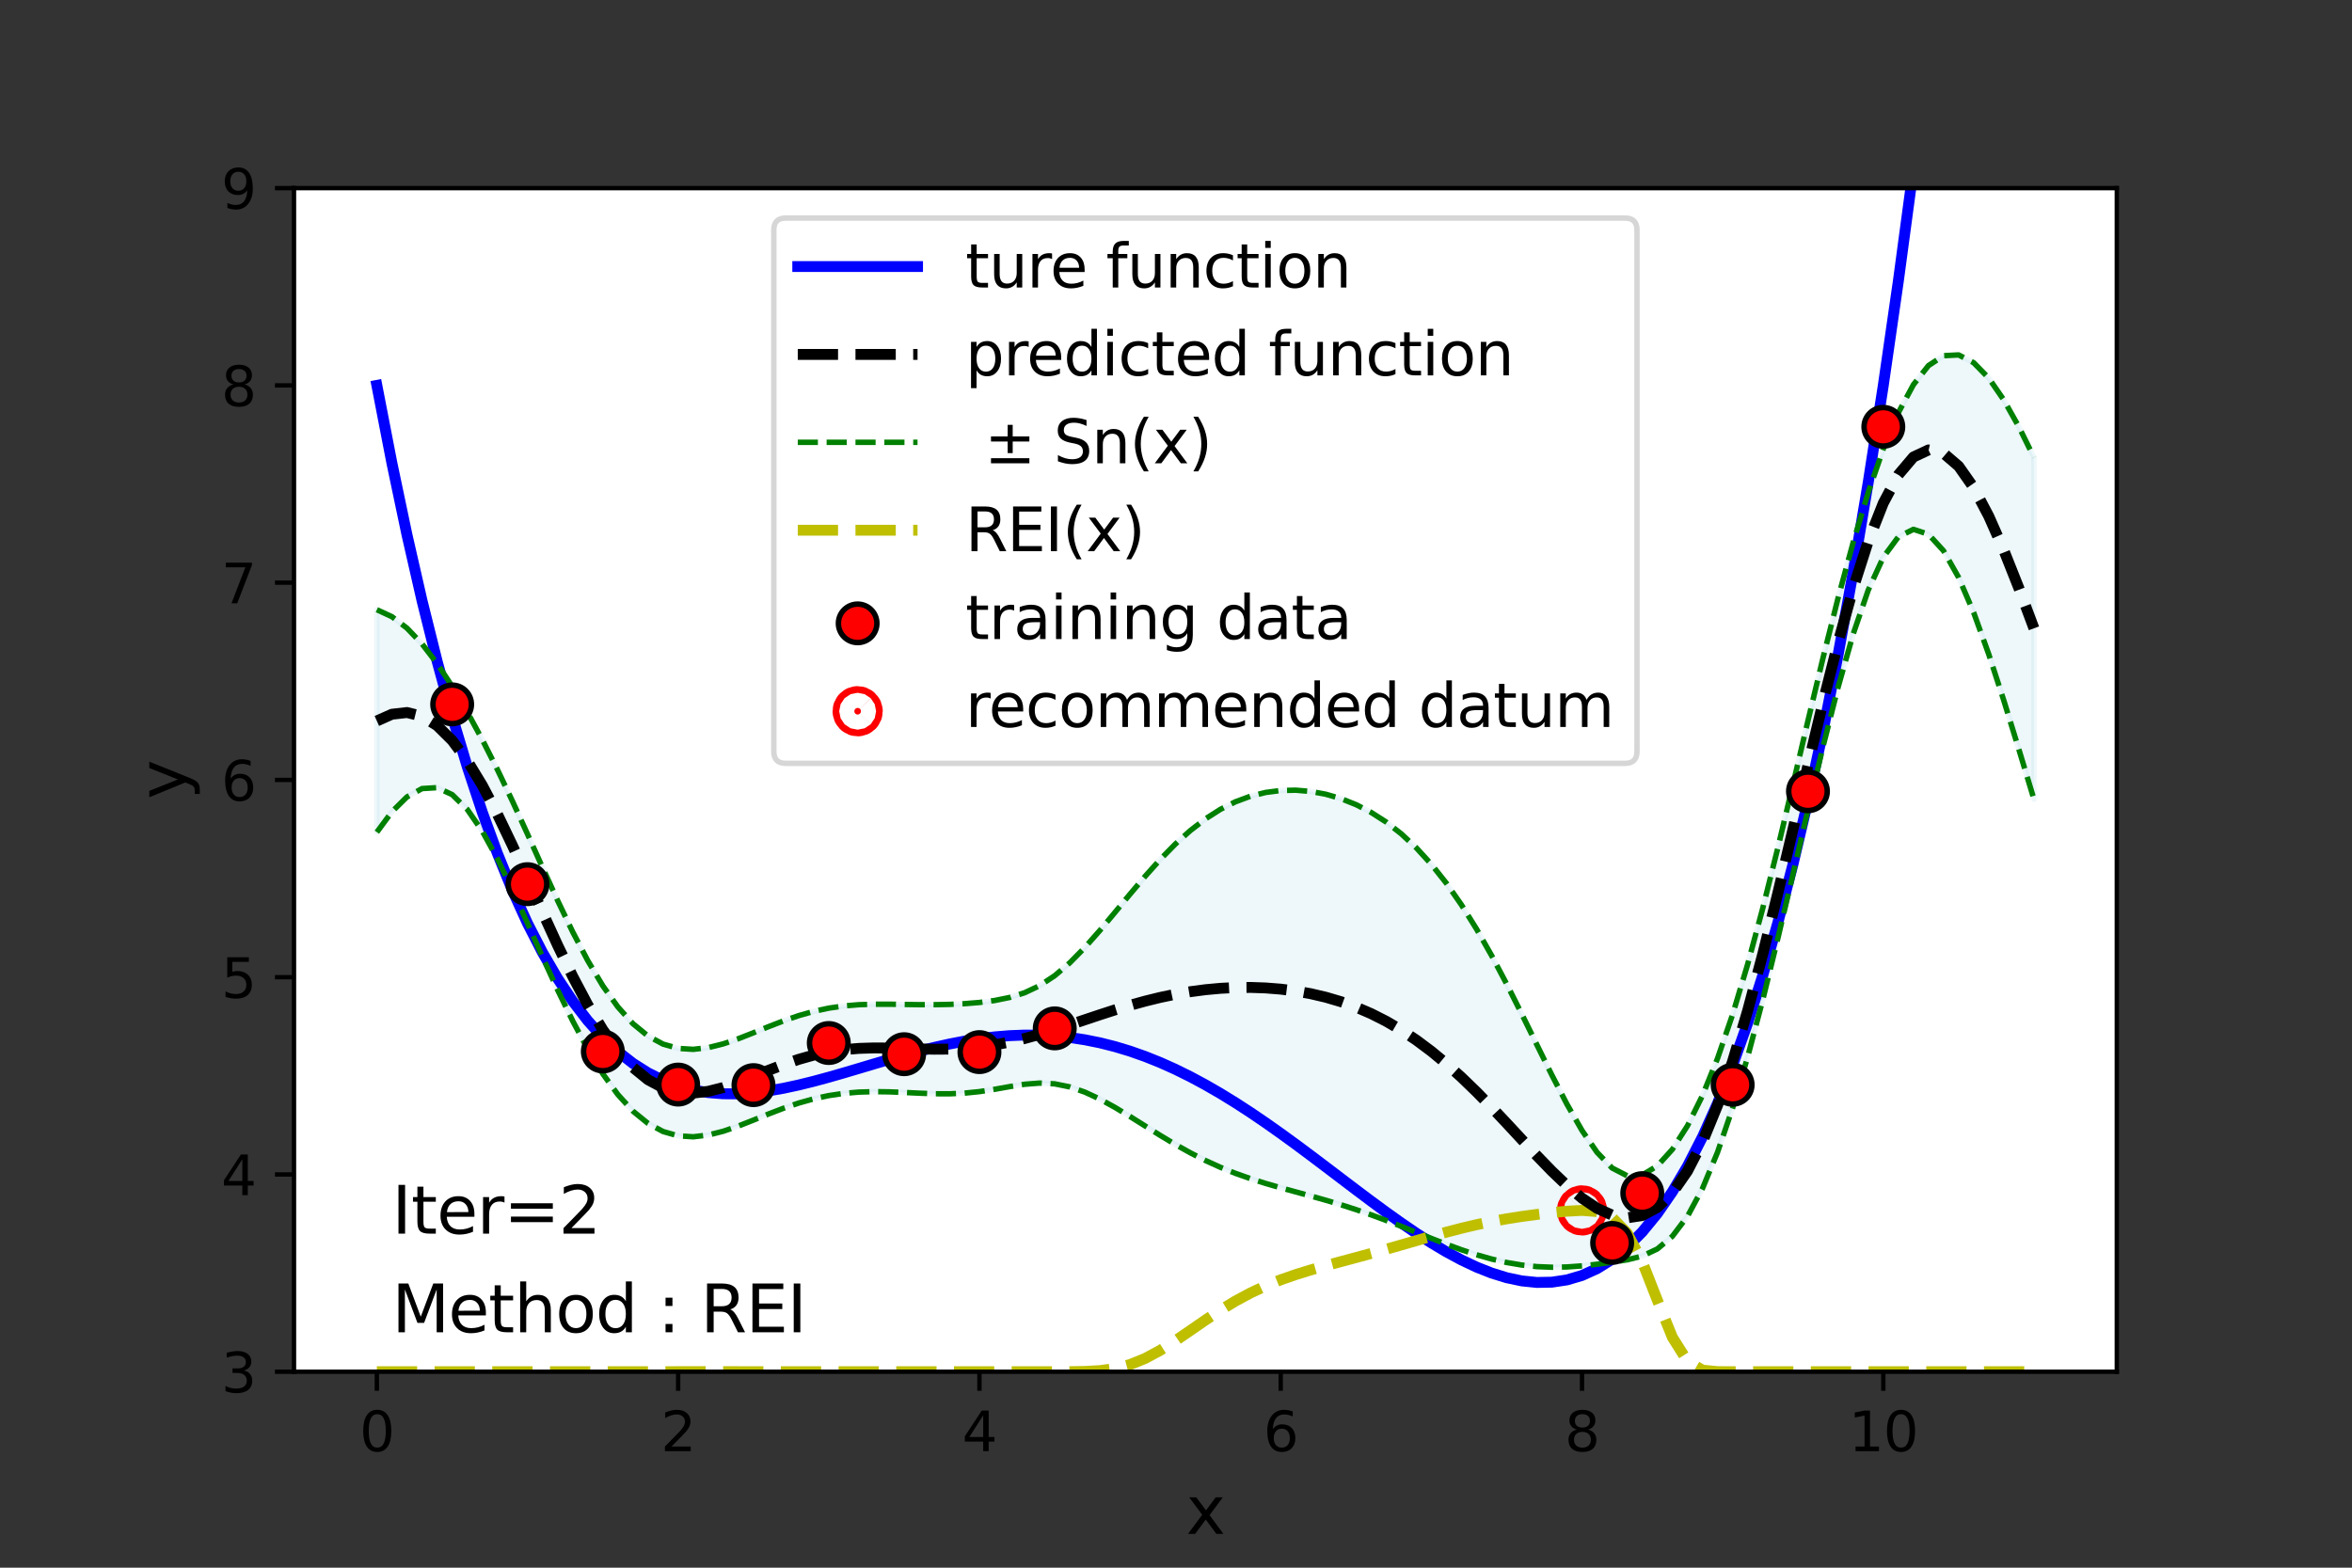 <?xml version="1.0" encoding="utf-8" standalone="no"?>
<!DOCTYPE svg PUBLIC "-//W3C//DTD SVG 1.1//EN"
  "http://www.w3.org/Graphics/SVG/1.1/DTD/svg11.dtd">
<svg height="288pt" version="1.1" viewBox="0 0 432 288" width="432pt" xmlns="http://www.w3.org/2000/svg" xmlns:xlink="http://www.w3.org/1999/xlink">
 <rect x="0" y="0" width="432" height="288" fill="#333333" stroke="none"/>
 <defs>
  <style type="text/css">*{stroke-linecap:butt;stroke-linejoin:round;}</style>
 </defs>
 <g id="figure_1">
  <g id="patch_1">
   <path d="M 0 288 
L 432 288 
L 432 0 
L 0 0 
z
" style="fill:none;"/>
  </g>
  <g id="axes_1">
   <g id="patch_2">
    <path d="M 54 252 
L 388.8 252 
L 388.8 34.56 
L 54 34.56 
z
" style="fill:#ffffff;"/>
   </g>
   <g id="PolyCollection_1">
    <defs>
     <path d="M 69.218 -175.988 
L 69.218 -135.121 
L 71.985 -138.867 
L 74.752 -141.601 
L 77.519 -143.13 
L 80.286 -143.301 
L 83.053 -142.024 
L 85.82 -139.31 
L 88.587 -135.3 
L 91.354 -130.258 
L 94.121 -124.514 
L 96.888 -118.393 
L 99.655 -112.186 
L 102.421 -106.137 
L 105.188 -100.444 
L 107.955 -95.266 
L 110.722 -90.727 
L 113.489 -86.912 
L 116.256 -83.871 
L 119.023 -81.618 
L 121.79 -80.126 
L 124.557 -79.336 
L 127.324 -79.159 
L 130.091 -79.482 
L 132.858 -80.184 
L 135.625 -81.138 
L 138.392 -82.228 
L 141.159 -83.348 
L 143.926 -84.411 
L 146.693 -85.354 
L 149.46 -86.134 
L 152.226 -86.73 
L 154.993 -87.139 
L 157.76 -87.372 
L 160.527 -87.454 
L 163.294 -87.418 
L 166.061 -87.308 
L 168.828 -87.173 
L 171.595 -87.071 
L 174.362 -87.057 
L 177.129 -87.179 
L 179.896 -87.459 
L 182.663 -87.881 
L 185.43 -88.375 
L 188.197 -88.811 
L 190.964 -89.027 
L 193.731 -88.885 
L 196.498 -88.324 
L 199.264 -87.365 
L 202.031 -86.079 
L 204.798 -84.554 
L 207.565 -82.882 
L 210.332 -81.146 
L 213.099 -79.419 
L 215.866 -77.76 
L 218.633 -76.214 
L 221.4 -74.806 
L 224.167 -73.55 
L 226.934 -72.44 
L 229.701 -71.463 
L 232.468 -70.591 
L 235.235 -69.792 
L 238.002 -69.033 
L 240.769 -68.278 
L 243.536 -67.499 
L 246.302 -66.672 
L 249.069 -65.781 
L 251.836 -64.82 
L 254.603 -63.793 
L 257.37 -62.714 
L 260.137 -61.604 
L 262.904 -60.493 
L 265.671 -59.414 
L 268.438 -58.401 
L 271.205 -57.487 
L 273.972 -56.701 
L 276.739 -56.066 
L 279.506 -55.6 
L 282.273 -55.309 
L 285.04 -55.195 
L 287.807 -55.247 
L 290.574 -55.443 
L 293.34 -55.748 
L 296.107 -56.116 
L 298.874 -56.558 
L 301.641 -57.249 
L 304.408 -58.555 
L 307.175 -60.885 
L 309.942 -64.541 
L 312.709 -69.684 
L 315.476 -76.349 
L 318.243 -84.462 
L 321.01 -93.868 
L 323.777 -104.343 
L 326.544 -115.612 
L 329.311 -127.364 
L 332.078 -139.246 
L 334.845 -150.864 
L 337.612 -161.777 
L 340.379 -171.51 
L 343.145 -179.59 
L 345.912 -185.626 
L 348.679 -189.374 
L 351.446 -190.757 
L 354.213 -189.845 
L 356.98 -186.813 
L 359.747 -181.916 
L 362.514 -175.467 
L 365.281 -167.812 
L 368.048 -159.313 
L 370.815 -150.323 
L 373.582 -141.172 
L 373.582 -203.973 
L 373.582 -203.973 
L 370.815 -209.577 
L 368.048 -214.52 
L 365.281 -218.534 
L 362.514 -221.366 
L 359.747 -222.796 
L 356.98 -222.655 
L 354.213 -220.842 
L 351.446 -217.333 
L 348.679 -212.188 
L 345.912 -205.535 
L 343.145 -197.537 
L 340.379 -188.359 
L 337.612 -178.165 
L 334.845 -167.157 
L 332.078 -155.606 
L 329.311 -143.848 
L 326.544 -132.25 
L 323.777 -121.165 
L 321.01 -110.892 
L 318.243 -101.653 
L 315.476 -93.586 
L 312.709 -86.754 
L 309.942 -81.176 
L 307.175 -76.853 
L 304.408 -73.812 
L 301.641 -72.145 
L 298.874 -71.993 
L 296.107 -73.422 
L 293.34 -76.295 
L 290.574 -80.316 
L 287.807 -85.15 
L 285.04 -90.493 
L 282.273 -96.088 
L 279.506 -101.721 
L 276.739 -107.22 
L 273.972 -112.452 
L 271.205 -117.319 
L 268.438 -121.756 
L 265.671 -125.728 
L 262.904 -129.222 
L 260.137 -132.247 
L 257.37 -134.824 
L 254.603 -136.982 
L 251.836 -138.757 
L 249.069 -140.181 
L 246.302 -141.283 
L 243.536 -142.085 
L 240.769 -142.601 
L 238.002 -142.834 
L 235.235 -142.777 
L 232.468 -142.418 
L 229.701 -141.735 
L 226.934 -140.709 
L 224.167 -139.321 
L 221.4 -137.557 
L 218.633 -135.419 
L 215.866 -132.923 
L 213.099 -130.103 
L 210.332 -127.018 
L 207.565 -123.748 
L 204.798 -120.395 
L 202.031 -117.081 
L 199.264 -113.944 
L 196.498 -111.128 
L 193.731 -108.763 
L 190.964 -106.929 
L 188.197 -105.621 
L 185.43 -104.75 
L 182.663 -104.191 
L 179.896 -103.835 
L 177.129 -103.611 
L 174.362 -103.482 
L 171.595 -103.428 
L 168.828 -103.433 
L 166.061 -103.474 
L 163.294 -103.517 
L 160.527 -103.518 
L 157.76 -103.426 
L 154.993 -103.197 
L 152.226 -102.794 
L 149.46 -102.2 
L 146.693 -101.415 
L 143.926 -100.464 
L 141.159 -99.393 
L 138.392 -98.27 
L 135.625 -97.183 
L 132.858 -96.236 
L 130.091 -95.543 
L 127.324 -95.224 
L 124.557 -95.401 
L 121.79 -96.184 
L 119.023 -97.672 
L 116.256 -99.935 
L 113.489 -103.011 
L 110.722 -106.893 
L 107.955 -111.526 
L 105.188 -116.801 
L 102.421 -122.561 
L 99.655 -128.619 
L 96.888 -134.769 
L 94.121 -140.824 
L 91.354 -146.634 
L 88.587 -152.111 
L 85.82 -157.212 
L 83.053 -161.902 
L 80.286 -166.105 
L 77.519 -169.709 
L 74.752 -172.603 
L 71.985 -174.708 
L 69.218 -175.988 
z
" id="md70ee90f9d" style="stroke:#add8e6;stroke-opacity:0.2;"/>
    </defs>
    <g clip-path="url(#pc2327de948)">
     <use style="fill:#add8e6;fill-opacity:0.2;stroke:#add8e6;stroke-opacity:0.2;" x="0" xlink:href="#md70ee90f9d" y="288"/>
    </g>
   </g>
   <g id="PathCollection_1">
    <defs>
     <path d="M 0 0.612 
C 0.162 0.612 0.318 0.548 0.433 0.433 
C 0.548 0.318 0.612 0.162 0.612 0 
C 0.612 -0.162 0.548 -0.318 0.433 -0.433 
C 0.318 -0.548 0.162 -0.612 0 -0.612 
C -0.162 -0.612 -0.318 -0.548 -0.433 -0.433 
C -0.548 -0.318 -0.612 -0.162 -0.612 0 
C -0.612 0.162 -0.548 0.318 -0.433 0.433 
C -0.318 0.548 -0.162 0.612 0 0.612 
z
" id="mad26679454" style="stroke:#ff0000;stroke-width:8;"/>
    </defs>
    <g clip-path="url(#pc2327de948)">
     <use style="fill:#ff0000;stroke:#ff0000;stroke-width:8;" x="290.574" xlink:href="#mad26679454" y="222.364"/>
    </g>
   </g>
   <g id="matplotlib.axis_1">
    <g id="xtick_1">
     <g id="line2d_1">
      <defs>
       <path d="M 0 0 
L 0 3.5 
" id="m2e05eacb78" style="stroke:#000000;stroke-width:0.8;"/>
      </defs>
      <g>
       <use style="stroke:#000000;stroke-width:0.8;" x="69.218" xlink:href="#m2e05eacb78" y="252"/>
      </g>
     </g>
     <g id="text_1">
      <!-- 0 -->
      <g transform="translate(66.037 266.598)scale(0.1 -0.1)">
       <defs>
        <path d="M 2034 4250 
Q 1547 4250 1301 3770 
Q 1056 3291 1056 2328 
Q 1056 1369 1301 889 
Q 1547 409 2034 409 
Q 2525 409 2770 889 
Q 3016 1369 3016 2328 
Q 3016 3291 2770 3770 
Q 2525 4250 2034 4250 
z
M 2034 4750 
Q 2819 4750 3233 4129 
Q 3647 3509 3647 2328 
Q 3647 1150 3233 529 
Q 2819 -91 2034 -91 
Q 1250 -91 836 529 
Q 422 1150 422 2328 
Q 422 3509 836 4129 
Q 1250 4750 2034 4750 
z
" id="DejaVuSans-30" transform="scale(0.016)"/>
       </defs>
       <use xlink:href="#DejaVuSans-30"/>
      </g>
     </g>
    </g>
    <g id="xtick_2">
     <g id="line2d_2">
      <g>
       <use style="stroke:#000000;stroke-width:0.8;" x="124.557" xlink:href="#m2e05eacb78" y="252"/>
      </g>
     </g>
     <g id="text_2">
      <!-- 2 -->
      <g transform="translate(121.376 266.598)scale(0.1 -0.1)">
       <defs>
        <path d="M 1228 531 
L 3431 531 
L 3431 0 
L 469 0 
L 469 531 
Q 828 903 1448 1529 
Q 2069 2156 2228 2338 
Q 2531 2678 2651 2914 
Q 2772 3150 2772 3378 
Q 2772 3750 2511 3984 
Q 2250 4219 1831 4219 
Q 1534 4219 1204 4116 
Q 875 4013 500 3803 
L 500 4441 
Q 881 4594 1212 4672 
Q 1544 4750 1819 4750 
Q 2544 4750 2975 4387 
Q 3406 4025 3406 3419 
Q 3406 3131 3298 2873 
Q 3191 2616 2906 2266 
Q 2828 2175 2409 1742 
Q 1991 1309 1228 531 
z
" id="DejaVuSans-32" transform="scale(0.016)"/>
       </defs>
       <use xlink:href="#DejaVuSans-32"/>
      </g>
     </g>
    </g>
    <g id="xtick_3">
     <g id="line2d_3">
      <g>
       <use style="stroke:#000000;stroke-width:0.8;" x="179.896" xlink:href="#m2e05eacb78" y="252"/>
      </g>
     </g>
     <g id="text_3">
      <!-- 4 -->
      <g transform="translate(176.715 266.598)scale(0.1 -0.1)">
       <defs>
        <path d="M 2419 4116 
L 825 1625 
L 2419 1625 
L 2419 4116 
z
M 2253 4666 
L 3047 4666 
L 3047 1625 
L 3713 1625 
L 3713 1100 
L 3047 1100 
L 3047 0 
L 2419 0 
L 2419 1100 
L 313 1100 
L 313 1709 
L 2253 4666 
z
" id="DejaVuSans-34" transform="scale(0.016)"/>
       </defs>
       <use xlink:href="#DejaVuSans-34"/>
      </g>
     </g>
    </g>
    <g id="xtick_4">
     <g id="line2d_4">
      <g>
       <use style="stroke:#000000;stroke-width:0.8;" x="235.235" xlink:href="#m2e05eacb78" y="252"/>
      </g>
     </g>
     <g id="text_4">
      <!-- 6 -->
      <g transform="translate(232.053 266.598)scale(0.1 -0.1)">
       <defs>
        <path d="M 2113 2584 
Q 1688 2584 1439 2293 
Q 1191 2003 1191 1497 
Q 1191 994 1439 701 
Q 1688 409 2113 409 
Q 2538 409 2786 701 
Q 3034 994 3034 1497 
Q 3034 2003 2786 2293 
Q 2538 2584 2113 2584 
z
M 3366 4563 
L 3366 3988 
Q 3128 4100 2886 4159 
Q 2644 4219 2406 4219 
Q 1781 4219 1451 3797 
Q 1122 3375 1075 2522 
Q 1259 2794 1537 2939 
Q 1816 3084 2150 3084 
Q 2853 3084 3261 2657 
Q 3669 2231 3669 1497 
Q 3669 778 3244 343 
Q 2819 -91 2113 -91 
Q 1303 -91 875 529 
Q 447 1150 447 2328 
Q 447 3434 972 4092 
Q 1497 4750 2381 4750 
Q 2619 4750 2861 4703 
Q 3103 4656 3366 4563 
z
" id="DejaVuSans-36" transform="scale(0.016)"/>
       </defs>
       <use xlink:href="#DejaVuSans-36"/>
      </g>
     </g>
    </g>
    <g id="xtick_5">
     <g id="line2d_5">
      <g>
       <use style="stroke:#000000;stroke-width:0.8;" x="290.574" xlink:href="#m2e05eacb78" y="252"/>
      </g>
     </g>
     <g id="text_5">
      <!-- 8 -->
      <g transform="translate(287.392 266.598)scale(0.1 -0.1)">
       <defs>
        <path d="M 2034 2216 
Q 1584 2216 1326 1975 
Q 1069 1734 1069 1313 
Q 1069 891 1326 650 
Q 1584 409 2034 409 
Q 2484 409 2743 651 
Q 3003 894 3003 1313 
Q 3003 1734 2745 1975 
Q 2488 2216 2034 2216 
z
M 1403 2484 
Q 997 2584 770 2862 
Q 544 3141 544 3541 
Q 544 4100 942 4425 
Q 1341 4750 2034 4750 
Q 2731 4750 3128 4425 
Q 3525 4100 3525 3541 
Q 3525 3141 3298 2862 
Q 3072 2584 2669 2484 
Q 3125 2378 3379 2068 
Q 3634 1759 3634 1313 
Q 3634 634 3220 271 
Q 2806 -91 2034 -91 
Q 1263 -91 848 271 
Q 434 634 434 1313 
Q 434 1759 690 2068 
Q 947 2378 1403 2484 
z
M 1172 3481 
Q 1172 3119 1398 2916 
Q 1625 2713 2034 2713 
Q 2441 2713 2670 2916 
Q 2900 3119 2900 3481 
Q 2900 3844 2670 4047 
Q 2441 4250 2034 4250 
Q 1625 4250 1398 4047 
Q 1172 3844 1172 3481 
z
" id="DejaVuSans-38" transform="scale(0.016)"/>
       </defs>
       <use xlink:href="#DejaVuSans-38"/>
      </g>
     </g>
    </g>
    <g id="xtick_6">
     <g id="line2d_6">
      <g>
       <use style="stroke:#000000;stroke-width:0.8;" x="345.912" xlink:href="#m2e05eacb78" y="252"/>
      </g>
     </g>
     <g id="text_6">
      <!-- 10 -->
      <g transform="translate(339.55 266.598)scale(0.1 -0.1)">
       <defs>
        <path d="M 794 531 
L 1825 531 
L 1825 4091 
L 703 3866 
L 703 4441 
L 1819 4666 
L 2450 4666 
L 2450 531 
L 3481 531 
L 3481 0 
L 794 0 
L 794 531 
z
" id="DejaVuSans-31" transform="scale(0.016)"/>
       </defs>
       <use xlink:href="#DejaVuSans-31"/>
       <use x="63.623" xlink:href="#DejaVuSans-30"/>
      </g>
     </g>
    </g>
    <g id="text_7">
     <!-- x -->
     <g transform="translate(217.849 281.796)scale(0.12 -0.12)">
      <defs>
       <path d="M 3513 3500 
L 2247 1797 
L 3578 0 
L 2900 0 
L 1881 1375 
L 863 0 
L 184 0 
L 1544 1831 
L 300 3500 
L 978 3500 
L 1906 2253 
L 2834 3500 
L 3513 3500 
z
" id="DejaVuSans-78" transform="scale(0.016)"/>
      </defs>
      <use xlink:href="#DejaVuSans-78"/>
     </g>
    </g>
   </g>
   <g id="matplotlib.axis_2">
    <g id="ytick_1">
     <g id="line2d_7">
      <defs>
       <path d="M 0 0 
L -3.5 0 
" id="m156ec46585" style="stroke:#000000;stroke-width:0.8;"/>
      </defs>
      <g>
       <use style="stroke:#000000;stroke-width:0.8;" x="54" xlink:href="#m156ec46585" y="252"/>
      </g>
     </g>
     <g id="text_8">
      <!-- 3 -->
      <g transform="translate(40.638 255.799)scale(0.1 -0.1)">
       <defs>
        <path d="M 2597 2516 
Q 3050 2419 3304 2112 
Q 3559 1806 3559 1356 
Q 3559 666 3084 287 
Q 2609 -91 1734 -91 
Q 1441 -91 1130 -33 
Q 819 25 488 141 
L 488 750 
Q 750 597 1062 519 
Q 1375 441 1716 441 
Q 2309 441 2620 675 
Q 2931 909 2931 1356 
Q 2931 1769 2642 2001 
Q 2353 2234 1838 2234 
L 1294 2234 
L 1294 2753 
L 1863 2753 
Q 2328 2753 2575 2939 
Q 2822 3125 2822 3475 
Q 2822 3834 2567 4026 
Q 2313 4219 1838 4219 
Q 1578 4219 1281 4162 
Q 984 4106 628 3988 
L 628 4550 
Q 988 4650 1302 4700 
Q 1616 4750 1894 4750 
Q 2613 4750 3031 4423 
Q 3450 4097 3450 3541 
Q 3450 3153 3228 2886 
Q 3006 2619 2597 2516 
z
" id="DejaVuSans-33" transform="scale(0.016)"/>
       </defs>
       <use xlink:href="#DejaVuSans-33"/>
      </g>
     </g>
    </g>
    <g id="ytick_2">
     <g id="line2d_8">
      <g>
       <use style="stroke:#000000;stroke-width:0.8;" x="54" xlink:href="#m156ec46585" y="215.76"/>
      </g>
     </g>
     <g id="text_9">
      <!-- 4 -->
      <g transform="translate(40.638 219.559)scale(0.1 -0.1)">
       <use xlink:href="#DejaVuSans-34"/>
      </g>
     </g>
    </g>
    <g id="ytick_3">
     <g id="line2d_9">
      <g>
       <use style="stroke:#000000;stroke-width:0.8;" x="54" xlink:href="#m156ec46585" y="179.52"/>
      </g>
     </g>
     <g id="text_10">
      <!-- 5 -->
      <g transform="translate(40.638 183.319)scale(0.1 -0.1)">
       <defs>
        <path d="M 691 4666 
L 3169 4666 
L 3169 4134 
L 1269 4134 
L 1269 2991 
Q 1406 3038 1543 3061 
Q 1681 3084 1819 3084 
Q 2600 3084 3056 2656 
Q 3513 2228 3513 1497 
Q 3513 744 3044 326 
Q 2575 -91 1722 -91 
Q 1428 -91 1123 -41 
Q 819 9 494 109 
L 494 744 
Q 775 591 1075 516 
Q 1375 441 1709 441 
Q 2250 441 2565 725 
Q 2881 1009 2881 1497 
Q 2881 1984 2565 2268 
Q 2250 2553 1709 2553 
Q 1456 2553 1204 2497 
Q 953 2441 691 2322 
L 691 4666 
z
" id="DejaVuSans-35" transform="scale(0.016)"/>
       </defs>
       <use xlink:href="#DejaVuSans-35"/>
      </g>
     </g>
    </g>
    <g id="ytick_4">
     <g id="line2d_10">
      <g>
       <use style="stroke:#000000;stroke-width:0.8;" x="54" xlink:href="#m156ec46585" y="143.28"/>
      </g>
     </g>
     <g id="text_11">
      <!-- 6 -->
      <g transform="translate(40.638 147.079)scale(0.1 -0.1)">
       <use xlink:href="#DejaVuSans-36"/>
      </g>
     </g>
    </g>
    <g id="ytick_5">
     <g id="line2d_11">
      <g>
       <use style="stroke:#000000;stroke-width:0.8;" x="54" xlink:href="#m156ec46585" y="107.04"/>
      </g>
     </g>
     <g id="text_12">
      <!-- 7 -->
      <g transform="translate(40.638 110.839)scale(0.1 -0.1)">
       <defs>
        <path d="M 525 4666 
L 3525 4666 
L 3525 4397 
L 1831 0 
L 1172 0 
L 2766 4134 
L 525 4134 
L 525 4666 
z
" id="DejaVuSans-37" transform="scale(0.016)"/>
       </defs>
       <use xlink:href="#DejaVuSans-37"/>
      </g>
     </g>
    </g>
    <g id="ytick_6">
     <g id="line2d_12">
      <g>
       <use style="stroke:#000000;stroke-width:0.8;" x="54" xlink:href="#m156ec46585" y="70.8"/>
      </g>
     </g>
     <g id="text_13">
      <!-- 8 -->
      <g transform="translate(40.638 74.599)scale(0.1 -0.1)">
       <use xlink:href="#DejaVuSans-38"/>
      </g>
     </g>
    </g>
    <g id="ytick_7">
     <g id="line2d_13">
      <g>
       <use style="stroke:#000000;stroke-width:0.8;" x="54" xlink:href="#m156ec46585" y="34.56"/>
      </g>
     </g>
     <g id="text_14">
      <!-- 9 -->
      <g transform="translate(40.638 38.359)scale(0.1 -0.1)">
       <defs>
        <path d="M 703 97 
L 703 672 
Q 941 559 1184 500 
Q 1428 441 1663 441 
Q 2288 441 2617 861 
Q 2947 1281 2994 2138 
Q 2813 1869 2534 1725 
Q 2256 1581 1919 1581 
Q 1219 1581 811 2004 
Q 403 2428 403 3163 
Q 403 3881 828 4315 
Q 1253 4750 1959 4750 
Q 2769 4750 3195 4129 
Q 3622 3509 3622 2328 
Q 3622 1225 3098 567 
Q 2575 -91 1691 -91 
Q 1453 -91 1209 -44 
Q 966 3 703 97 
z
M 1959 2075 
Q 2384 2075 2632 2365 
Q 2881 2656 2881 3163 
Q 2881 3666 2632 3958 
Q 2384 4250 1959 4250 
Q 1534 4250 1286 3958 
Q 1038 3666 1038 3163 
Q 1038 2656 1286 2365 
Q 1534 2075 1959 2075 
z
" id="DejaVuSans-39" transform="scale(0.016)"/>
       </defs>
       <use xlink:href="#DejaVuSans-39"/>
      </g>
     </g>
    </g>
    <g id="text_15">
     <!-- y -->
     <g transform="translate(34.142 146.831)rotate(-90)scale(0.12 -0.12)">
      <defs>
       <path d="M 2059 -325 
Q 1816 -950 1584 -1140 
Q 1353 -1331 966 -1331 
L 506 -1331 
L 506 -850 
L 844 -850 
Q 1081 -850 1212 -737 
Q 1344 -625 1503 -206 
L 1606 56 
L 191 3500 
L 800 3500 
L 1894 763 
L 2988 3500 
L 3597 3500 
L 2059 -325 
z
" id="DejaVuSans-79" transform="scale(0.016)"/>
      </defs>
      <use xlink:href="#DejaVuSans-79"/>
     </g>
    </g>
   </g>
   <g id="line2d_14">
    <path clip-path="url(#pc2327de948)" d="M 69.218 70.8 
L 71.985 85.084 
L 74.752 98.255 
L 77.519 110.365 
L 80.286 121.466 
L 83.053 131.608 
L 85.82 140.842 
L 88.587 149.214 
L 91.354 156.771 
L 94.121 163.561 
L 96.888 169.626 
L 99.655 175.012 
L 102.421 179.761 
L 105.188 183.913 
L 107.955 187.509 
L 110.722 190.589 
L 113.489 193.19 
L 116.256 195.349 
L 119.023 197.101 
L 121.79 198.482 
L 124.557 199.524 
L 127.324 200.261 
L 130.091 200.723 
L 132.858 200.94 
L 135.625 200.941 
L 138.392 200.754 
L 141.159 200.406 
L 143.926 199.922 
L 146.693 199.327 
L 149.46 198.643 
L 152.226 197.894 
L 154.993 197.099 
L 157.76 196.279 
L 160.527 195.453 
L 163.294 194.638 
L 166.061 193.851 
L 168.828 193.106 
L 171.595 192.419 
L 174.362 191.803 
L 177.129 191.268 
L 179.896 190.827 
L 182.663 190.488 
L 185.43 190.261 
L 188.197 190.153 
L 190.964 190.17 
L 193.731 190.317 
L 196.498 190.599 
L 199.264 191.018 
L 202.031 191.576 
L 204.798 192.273 
L 207.565 193.11 
L 210.332 194.084 
L 213.099 195.194 
L 215.866 196.434 
L 218.633 197.8 
L 221.4 199.287 
L 224.167 200.885 
L 226.934 202.589 
L 229.701 204.386 
L 232.468 206.268 
L 235.235 208.222 
L 238.002 210.235 
L 240.769 212.294 
L 243.536 214.383 
L 246.302 216.485 
L 249.069 218.584 
L 251.836 220.661 
L 254.603 222.696 
L 257.37 224.668 
L 260.137 226.556 
L 262.904 228.335 
L 265.671 229.983 
L 268.438 231.473 
L 271.205 232.78 
L 273.972 233.875 
L 276.739 234.729 
L 279.506 235.314 
L 282.273 235.598 
L 285.04 235.548 
L 287.807 235.132 
L 290.574 234.315 
L 293.34 233.061 
L 296.107 231.335 
L 298.874 229.098 
L 301.641 226.31 
L 304.408 222.933 
L 307.175 218.925 
L 309.942 214.244 
L 312.709 208.846 
L 315.476 202.686 
L 318.243 195.719 
L 321.01 187.899 
L 323.777 179.176 
L 326.544 169.503 
L 329.311 158.828 
L 332.078 147.101 
L 334.845 134.269 
L 337.612 120.278 
L 340.379 105.074 
L 343.145 88.6 
L 345.912 70.8 
L 348.679 51.616 
L 351.446 30.987 
L 354.213 8.855 
L 355.364 -1 
" style="fill:none;stroke:#0000ff;stroke-linecap:square;stroke-width:2;"/>
   </g>
   <g id="line2d_15">
    <path clip-path="url(#pc2327de948)" d="M 69.218 152.879 
L 71.985 149.133 
L 74.752 146.399 
L 77.519 144.87 
L 80.286 144.699 
L 83.053 145.976 
L 85.82 148.69 
L 88.587 152.7 
L 91.354 157.742 
L 94.121 163.486 
L 96.888 169.607 
L 99.655 175.814 
L 102.421 181.863 
L 105.188 187.556 
L 107.955 192.734 
L 110.722 197.273 
L 113.489 201.088 
L 116.256 204.129 
L 119.023 206.382 
L 121.79 207.874 
L 124.557 208.664 
L 127.324 208.841 
L 130.091 208.518 
L 132.858 207.816 
L 135.625 206.862 
L 138.392 205.772 
L 141.159 204.652 
L 143.926 203.589 
L 146.693 202.646 
L 149.46 201.866 
L 152.226 201.27 
L 154.993 200.861 
L 157.76 200.628 
L 160.527 200.546 
L 163.294 200.582 
L 166.061 200.692 
L 168.828 200.827 
L 171.595 200.929 
L 174.362 200.943 
L 177.129 200.821 
L 179.896 200.541 
L 182.663 200.119 
L 185.43 199.625 
L 188.197 199.189 
L 190.964 198.973 
L 193.731 199.115 
L 196.498 199.676 
L 199.264 200.635 
L 202.031 201.921 
L 204.798 203.446 
L 207.565 205.118 
L 210.332 206.854 
L 213.099 208.581 
L 215.866 210.24 
L 218.633 211.786 
L 221.4 213.194 
L 224.167 214.45 
L 226.934 215.56 
L 229.701 216.537 
L 232.468 217.41 
L 235.235 218.208 
L 238.002 218.967 
L 240.769 219.722 
L 243.536 220.501 
L 246.302 221.328 
L 249.069 222.219 
L 251.836 223.18 
L 254.603 224.207 
L 257.37 225.286 
L 260.137 226.396 
L 262.904 227.507 
L 265.671 228.586 
L 268.438 229.599 
L 271.205 230.513 
L 273.972 231.299 
L 276.739 231.934 
L 279.506 232.4 
L 282.273 232.691 
L 285.04 232.805 
L 287.807 232.753 
L 290.574 232.557 
L 293.34 232.252 
L 296.107 231.884 
L 298.874 231.442 
L 301.641 230.751 
L 304.408 229.445 
L 307.175 227.115 
L 309.942 223.459 
L 312.709 218.316 
L 315.476 211.651 
L 318.243 203.538 
L 321.01 194.132 
L 323.777 183.657 
L 326.544 172.388 
L 329.311 160.636 
L 332.078 148.754 
L 334.845 137.136 
L 337.612 126.223 
L 340.379 116.49 
L 343.145 108.41 
L 345.912 102.374 
L 348.679 98.626 
L 351.446 97.243 
L 354.213 98.155 
L 356.98 101.187 
L 359.747 106.084 
L 362.514 112.533 
L 365.281 120.188 
L 368.048 128.687 
L 370.815 137.677 
L 373.582 146.828 
" style="fill:none;stroke:#008000;stroke-dasharray:3.7,1.6;stroke-dashoffset:0;"/>
   </g>
   <g id="line2d_16">
    <path clip-path="url(#pc2327de948)" d="M 69.218 112.012 
L 71.985 113.292 
L 74.752 115.397 
L 77.519 118.291 
L 80.286 121.895 
L 83.053 126.098 
L 85.82 130.788 
L 88.587 135.889 
L 91.354 141.366 
L 94.121 147.176 
L 96.888 153.231 
L 99.655 159.381 
L 102.421 165.439 
L 105.188 171.199 
L 107.955 176.474 
L 110.722 181.107 
L 113.489 184.989 
L 116.256 188.065 
L 119.023 190.328 
L 121.79 191.816 
L 124.557 192.599 
L 127.324 192.776 
L 130.091 192.457 
L 132.858 191.764 
L 135.625 190.817 
L 138.392 189.73 
L 141.159 188.607 
L 143.926 187.536 
L 146.693 186.585 
L 149.46 185.8 
L 152.226 185.206 
L 154.993 184.803 
L 157.76 184.574 
L 160.527 184.482 
L 163.294 184.483 
L 166.061 184.526 
L 168.828 184.567 
L 171.595 184.572 
L 174.362 184.518 
L 177.129 184.389 
L 179.896 184.165 
L 182.663 183.809 
L 185.43 183.25 
L 188.197 182.379 
L 190.964 181.071 
L 193.731 179.237 
L 196.498 176.872 
L 199.264 174.056 
L 202.031 170.919 
L 204.798 167.605 
L 207.565 164.252 
L 210.332 160.982 
L 213.099 157.897 
L 215.866 155.077 
L 218.633 152.581 
L 221.4 150.443 
L 224.167 148.679 
L 226.934 147.291 
L 229.701 146.265 
L 232.468 145.582 
L 235.235 145.223 
L 238.002 145.166 
L 240.769 145.399 
L 243.536 145.915 
L 246.302 146.717 
L 249.069 147.819 
L 251.836 149.243 
L 254.603 151.018 
L 257.37 153.176 
L 260.137 155.753 
L 262.904 158.778 
L 265.671 162.272 
L 268.438 166.244 
L 271.205 170.681 
L 273.972 175.548 
L 276.739 180.78 
L 279.506 186.279 
L 282.273 191.912 
L 285.04 197.507 
L 287.807 202.85 
L 290.574 207.684 
L 293.34 211.705 
L 296.107 214.578 
L 298.874 216.007 
L 301.641 215.855 
L 304.408 214.188 
L 307.175 211.147 
L 309.942 206.824 
L 312.709 201.246 
L 315.476 194.414 
L 318.243 186.347 
L 321.01 177.108 
L 323.777 166.835 
L 326.544 155.75 
L 329.311 144.152 
L 332.078 132.394 
L 334.845 120.843 
L 337.612 109.835 
L 340.379 99.641 
L 343.145 90.463 
L 345.912 82.465 
L 348.679 75.812 
L 351.446 70.667 
L 354.213 67.158 
L 356.98 65.345 
L 359.747 65.204 
L 362.514 66.634 
L 365.281 69.466 
L 368.048 73.48 
L 370.815 78.423 
L 373.582 84.027 
" style="fill:none;stroke:#008000;stroke-dasharray:3.7,1.6;stroke-dashoffset:0;"/>
   </g>
   <g id="line2d_17">
    <path clip-path="url(#pc2327de948)" d="M 69.218 252 
L 71.985 252 
L 74.752 252 
L 77.519 252 
L 80.286 252 
L 83.053 252 
L 85.82 252 
L 88.587 252 
L 91.354 252 
L 94.121 252 
L 96.888 252 
L 99.655 252 
L 102.421 252 
L 105.188 252 
L 107.955 252 
L 110.722 252 
L 113.489 252 
L 116.256 252 
L 119.023 251.998 
L 121.79 251.995 
L 124.557 251.991 
L 127.324 251.987 
L 130.091 251.987 
L 132.858 251.989 
L 135.625 251.992 
L 138.392 251.995 
L 141.159 251.997 
L 143.926 251.998 
L 146.693 251.999 
L 149.46 251.999 
L 152.226 252 
L 154.993 252 
L 157.76 252 
L 160.527 252 
L 163.294 252 
L 166.061 252 
L 168.828 252 
L 171.595 252 
L 174.362 252 
L 177.129 252 
L 179.896 252 
L 182.663 252 
L 185.43 252 
L 188.197 252 
L 190.964 252 
L 193.731 251.998 
L 196.498 251.989 
L 199.264 251.946 
L 202.031 251.793 
L 204.798 251.41 
L 207.565 250.682 
L 210.332 249.558 
L 213.099 248.071 
L 215.866 246.319 
L 218.633 244.425 
L 221.4 242.514 
L 224.167 240.686 
L 226.934 239.009 
L 229.701 237.521 
L 232.468 236.228 
L 235.235 235.115 
L 238.002 234.15 
L 240.769 233.296 
L 243.536 232.513 
L 246.302 231.766 
L 249.069 231.026 
L 251.836 230.275 
L 254.603 229.503 
L 257.37 228.714 
L 260.137 227.915 
L 262.904 227.124 
L 265.671 226.36 
L 268.438 225.642 
L 271.205 224.988 
L 273.972 224.409 
L 276.739 223.907 
L 279.506 223.477 
L 282.273 223.105 
L 285.04 222.781 
L 287.807 222.51 
L 290.574 222.364 
L 293.34 222.573 
L 296.107 223.674 
L 298.874 226.535 
L 301.641 231.793 
L 304.408 238.857 
L 307.175 245.675 
L 309.942 250.074 
L 312.709 251.708 
L 315.476 251.984 
L 318.243 252 
L 321.01 252 
L 323.777 252 
L 326.544 252 
L 329.311 252 
L 332.078 252 
L 334.845 252 
L 337.612 252 
L 340.379 252 
L 343.145 252 
L 345.912 252 
L 348.679 252 
L 351.446 252 
L 354.213 252 
L 356.98 252 
L 359.747 252 
L 362.514 252 
L 365.281 252 
L 368.048 252 
L 370.815 251.997 
L 373.582 251.98 
" style="fill:none;stroke:#bfbf00;stroke-dasharray:7.4,3.2;stroke-dashoffset:0;stroke-width:2;"/>
   </g>
   <g id="patch_3">
    <path d="M 54 252 
L 54 34.56 
" style="fill:none;stroke:#000000;stroke-linecap:square;stroke-linejoin:miter;stroke-width:0.8;"/>
   </g>
   <g id="patch_4">
    <path d="M 388.8 252 
L 388.8 34.56 
" style="fill:none;stroke:#000000;stroke-linecap:square;stroke-linejoin:miter;stroke-width:0.8;"/>
   </g>
   <g id="patch_5">
    <path d="M 54 252 
L 388.8 252 
" style="fill:none;stroke:#000000;stroke-linecap:square;stroke-linejoin:miter;stroke-width:0.8;"/>
   </g>
   <g id="patch_6">
    <path d="M 54 34.56 
L 388.8 34.56 
" style="fill:none;stroke:#000000;stroke-linecap:square;stroke-linejoin:miter;stroke-width:0.8;"/>
   </g>
   <g id="text_16">
    <!-- Method : REI -->
    <g transform="translate(71.985 244.752)scale(0.12 -0.12)">
     <defs>
      <path d="M 628 4666 
L 1569 4666 
L 2759 1491 
L 3956 4666 
L 4897 4666 
L 4897 0 
L 4281 0 
L 4281 4097 
L 3078 897 
L 2444 897 
L 1241 4097 
L 1241 0 
L 628 0 
L 628 4666 
z
" id="DejaVuSans-4d" transform="scale(0.016)"/>
      <path d="M 3597 1894 
L 3597 1613 
L 953 1613 
Q 991 1019 1311 708 
Q 1631 397 2203 397 
Q 2534 397 2845 478 
Q 3156 559 3463 722 
L 3463 178 
Q 3153 47 2828 -22 
Q 2503 -91 2169 -91 
Q 1331 -91 842 396 
Q 353 884 353 1716 
Q 353 2575 817 3079 
Q 1281 3584 2069 3584 
Q 2775 3584 3186 3129 
Q 3597 2675 3597 1894 
z
M 3022 2063 
Q 3016 2534 2758 2815 
Q 2500 3097 2075 3097 
Q 1594 3097 1305 2825 
Q 1016 2553 972 2059 
L 3022 2063 
z
" id="DejaVuSans-65" transform="scale(0.016)"/>
      <path d="M 1172 4494 
L 1172 3500 
L 2356 3500 
L 2356 3053 
L 1172 3053 
L 1172 1153 
Q 1172 725 1289 603 
Q 1406 481 1766 481 
L 2356 481 
L 2356 0 
L 1766 0 
Q 1100 0 847 248 
Q 594 497 594 1153 
L 594 3053 
L 172 3053 
L 172 3500 
L 594 3500 
L 594 4494 
L 1172 4494 
z
" id="DejaVuSans-74" transform="scale(0.016)"/>
      <path d="M 3513 2113 
L 3513 0 
L 2938 0 
L 2938 2094 
Q 2938 2591 2744 2837 
Q 2550 3084 2163 3084 
Q 1697 3084 1428 2787 
Q 1159 2491 1159 1978 
L 1159 0 
L 581 0 
L 581 4863 
L 1159 4863 
L 1159 2956 
Q 1366 3272 1645 3428 
Q 1925 3584 2291 3584 
Q 2894 3584 3203 3211 
Q 3513 2838 3513 2113 
z
" id="DejaVuSans-68" transform="scale(0.016)"/>
      <path d="M 1959 3097 
Q 1497 3097 1228 2736 
Q 959 2375 959 1747 
Q 959 1119 1226 758 
Q 1494 397 1959 397 
Q 2419 397 2687 759 
Q 2956 1122 2956 1747 
Q 2956 2369 2687 2733 
Q 2419 3097 1959 3097 
z
M 1959 3584 
Q 2709 3584 3137 3096 
Q 3566 2609 3566 1747 
Q 3566 888 3137 398 
Q 2709 -91 1959 -91 
Q 1206 -91 779 398 
Q 353 888 353 1747 
Q 353 2609 779 3096 
Q 1206 3584 1959 3584 
z
" id="DejaVuSans-6f" transform="scale(0.016)"/>
      <path d="M 2906 2969 
L 2906 4863 
L 3481 4863 
L 3481 0 
L 2906 0 
L 2906 525 
Q 2725 213 2448 61 
Q 2172 -91 1784 -91 
Q 1150 -91 751 415 
Q 353 922 353 1747 
Q 353 2572 751 3078 
Q 1150 3584 1784 3584 
Q 2172 3584 2448 3432 
Q 2725 3281 2906 2969 
z
M 947 1747 
Q 947 1113 1208 752 
Q 1469 391 1925 391 
Q 2381 391 2643 752 
Q 2906 1113 2906 1747 
Q 2906 2381 2643 2742 
Q 2381 3103 1925 3103 
Q 1469 3103 1208 2742 
Q 947 2381 947 1747 
z
" id="DejaVuSans-64" transform="scale(0.016)"/>
      <path id="DejaVuSans-20" transform="scale(0.016)"/>
      <path d="M 750 794 
L 1409 794 
L 1409 0 
L 750 0 
L 750 794 
z
M 750 3309 
L 1409 3309 
L 1409 2516 
L 750 2516 
L 750 3309 
z
" id="DejaVuSans-3a" transform="scale(0.016)"/>
      <path d="M 2841 2188 
Q 3044 2119 3236 1894 
Q 3428 1669 3622 1275 
L 4263 0 
L 3584 0 
L 2988 1197 
Q 2756 1666 2539 1819 
Q 2322 1972 1947 1972 
L 1259 1972 
L 1259 0 
L 628 0 
L 628 4666 
L 2053 4666 
Q 2853 4666 3247 4331 
Q 3641 3997 3641 3322 
Q 3641 2881 3436 2590 
Q 3231 2300 2841 2188 
z
M 1259 4147 
L 1259 2491 
L 2053 2491 
Q 2509 2491 2742 2702 
Q 2975 2913 2975 3322 
Q 2975 3731 2742 3939 
Q 2509 4147 2053 4147 
L 1259 4147 
z
" id="DejaVuSans-52" transform="scale(0.016)"/>
      <path d="M 628 4666 
L 3578 4666 
L 3578 4134 
L 1259 4134 
L 1259 2753 
L 3481 2753 
L 3481 2222 
L 1259 2222 
L 1259 531 
L 3634 531 
L 3634 0 
L 628 0 
L 628 4666 
z
" id="DejaVuSans-45" transform="scale(0.016)"/>
      <path d="M 628 4666 
L 1259 4666 
L 1259 0 
L 628 0 
L 628 4666 
z
" id="DejaVuSans-49" transform="scale(0.016)"/>
     </defs>
     <use xlink:href="#DejaVuSans-4d"/>
     <use x="86.279" xlink:href="#DejaVuSans-65"/>
     <use x="147.803" xlink:href="#DejaVuSans-74"/>
     <use x="187.012" xlink:href="#DejaVuSans-68"/>
     <use x="250.391" xlink:href="#DejaVuSans-6f"/>
     <use x="311.572" xlink:href="#DejaVuSans-64"/>
     <use x="375.049" xlink:href="#DejaVuSans-20"/>
     <use x="406.836" xlink:href="#DejaVuSans-3a"/>
     <use x="440.527" xlink:href="#DejaVuSans-20"/>
     <use x="472.314" xlink:href="#DejaVuSans-52"/>
     <use x="541.797" xlink:href="#DejaVuSans-45"/>
     <use x="604.98" xlink:href="#DejaVuSans-49"/>
    </g>
   </g>
   <g id="text_17">
    <!-- Iter=2 -->
    <g transform="translate(71.985 226.632)scale(0.12 -0.12)">
     <defs>
      <path d="M 2631 2963 
Q 2534 3019 2420 3045 
Q 2306 3072 2169 3072 
Q 1681 3072 1420 2755 
Q 1159 2438 1159 1844 
L 1159 0 
L 581 0 
L 581 3500 
L 1159 3500 
L 1159 2956 
Q 1341 3275 1631 3429 
Q 1922 3584 2338 3584 
Q 2397 3584 2469 3576 
Q 2541 3569 2628 3553 
L 2631 2963 
z
" id="DejaVuSans-72" transform="scale(0.016)"/>
      <path d="M 678 2906 
L 4684 2906 
L 4684 2381 
L 678 2381 
L 678 2906 
z
M 678 1631 
L 4684 1631 
L 4684 1100 
L 678 1100 
L 678 1631 
z
" id="DejaVuSans-3d" transform="scale(0.016)"/>
     </defs>
     <use xlink:href="#DejaVuSans-49"/>
     <use x="29.492" xlink:href="#DejaVuSans-74"/>
     <use x="68.701" xlink:href="#DejaVuSans-65"/>
     <use x="130.225" xlink:href="#DejaVuSans-72"/>
     <use x="171.338" xlink:href="#DejaVuSans-3d"/>
     <use x="255.127" xlink:href="#DejaVuSans-32"/>
    </g>
   </g>
   <g id="legend_1">
    <g id="patch_7">
     <path d="M 144.328 140.236 
L 298.472 140.236 
Q 300.672 140.236 300.672 138.036 
L 300.672 42.26 
Q 300.672 40.06 298.472 40.06 
L 144.328 40.06 
Q 142.128 40.06 142.128 42.26 
L 142.128 138.036 
Q 142.128 140.236 144.328 140.236 
z
" style="fill:#ffffff;opacity:0.8;stroke:#cccccc;stroke-linejoin:miter;"/>
    </g>
    <g id="line2d_18">
     <path d="M 146.528 48.968 
L 168.528 48.968 
" style="fill:none;stroke:#0000ff;stroke-linecap:square;stroke-width:2;"/>
    </g>
    <g id="line2d_19"/>
    <g id="text_18">
     <!-- ture function -->
     <g transform="translate(177.328 52.818)scale(0.11 -0.11)">
      <defs>
       <path d="M 544 1381 
L 544 3500 
L 1119 3500 
L 1119 1403 
Q 1119 906 1312 657 
Q 1506 409 1894 409 
Q 2359 409 2629 706 
Q 2900 1003 2900 1516 
L 2900 3500 
L 3475 3500 
L 3475 0 
L 2900 0 
L 2900 538 
Q 2691 219 2414 64 
Q 2138 -91 1772 -91 
Q 1169 -91 856 284 
Q 544 659 544 1381 
z
M 1991 3584 
L 1991 3584 
z
" id="DejaVuSans-75" transform="scale(0.016)"/>
       <path d="M 2375 4863 
L 2375 4384 
L 1825 4384 
Q 1516 4384 1395 4259 
Q 1275 4134 1275 3809 
L 1275 3500 
L 2222 3500 
L 2222 3053 
L 1275 3053 
L 1275 0 
L 697 0 
L 697 3053 
L 147 3053 
L 147 3500 
L 697 3500 
L 697 3744 
Q 697 4328 969 4595 
Q 1241 4863 1831 4863 
L 2375 4863 
z
" id="DejaVuSans-66" transform="scale(0.016)"/>
       <path d="M 3513 2113 
L 3513 0 
L 2938 0 
L 2938 2094 
Q 2938 2591 2744 2837 
Q 2550 3084 2163 3084 
Q 1697 3084 1428 2787 
Q 1159 2491 1159 1978 
L 1159 0 
L 581 0 
L 581 3500 
L 1159 3500 
L 1159 2956 
Q 1366 3272 1645 3428 
Q 1925 3584 2291 3584 
Q 2894 3584 3203 3211 
Q 3513 2838 3513 2113 
z
" id="DejaVuSans-6e" transform="scale(0.016)"/>
       <path d="M 3122 3366 
L 3122 2828 
Q 2878 2963 2633 3030 
Q 2388 3097 2138 3097 
Q 1578 3097 1268 2742 
Q 959 2388 959 1747 
Q 959 1106 1268 751 
Q 1578 397 2138 397 
Q 2388 397 2633 464 
Q 2878 531 3122 666 
L 3122 134 
Q 2881 22 2623 -34 
Q 2366 -91 2075 -91 
Q 1284 -91 818 406 
Q 353 903 353 1747 
Q 353 2603 823 3093 
Q 1294 3584 2113 3584 
Q 2378 3584 2631 3529 
Q 2884 3475 3122 3366 
z
" id="DejaVuSans-63" transform="scale(0.016)"/>
       <path d="M 603 3500 
L 1178 3500 
L 1178 0 
L 603 0 
L 603 3500 
z
M 603 4863 
L 1178 4863 
L 1178 4134 
L 603 4134 
L 603 4863 
z
" id="DejaVuSans-69" transform="scale(0.016)"/>
      </defs>
      <use xlink:href="#DejaVuSans-74"/>
      <use x="39.209" xlink:href="#DejaVuSans-75"/>
      <use x="102.588" xlink:href="#DejaVuSans-72"/>
      <use x="141.451" xlink:href="#DejaVuSans-65"/>
      <use x="202.975" xlink:href="#DejaVuSans-20"/>
      <use x="234.762" xlink:href="#DejaVuSans-66"/>
      <use x="269.967" xlink:href="#DejaVuSans-75"/>
      <use x="333.346" xlink:href="#DejaVuSans-6e"/>
      <use x="396.725" xlink:href="#DejaVuSans-63"/>
      <use x="451.705" xlink:href="#DejaVuSans-74"/>
      <use x="490.914" xlink:href="#DejaVuSans-69"/>
      <use x="518.697" xlink:href="#DejaVuSans-6f"/>
      <use x="579.879" xlink:href="#DejaVuSans-6e"/>
     </g>
    </g>
    <g id="line2d_20">
     <path d="M 146.528 65.114 
L 168.528 65.114 
" style="fill:none;stroke:#000000;stroke-dasharray:7.4,3.2;stroke-dashoffset:0;stroke-width:2;"/>
    </g>
    <g id="line2d_21"/>
    <g id="text_19">
     <!-- predicted function -->
     <g transform="translate(177.328 68.964)scale(0.11 -0.11)">
      <defs>
       <path d="M 1159 525 
L 1159 -1331 
L 581 -1331 
L 581 3500 
L 1159 3500 
L 1159 2969 
Q 1341 3281 1617 3432 
Q 1894 3584 2278 3584 
Q 2916 3584 3314 3078 
Q 3713 2572 3713 1747 
Q 3713 922 3314 415 
Q 2916 -91 2278 -91 
Q 1894 -91 1617 61 
Q 1341 213 1159 525 
z
M 3116 1747 
Q 3116 2381 2855 2742 
Q 2594 3103 2138 3103 
Q 1681 3103 1420 2742 
Q 1159 2381 1159 1747 
Q 1159 1113 1420 752 
Q 1681 391 2138 391 
Q 2594 391 2855 752 
Q 3116 1113 3116 1747 
z
" id="DejaVuSans-70" transform="scale(0.016)"/>
      </defs>
      <use xlink:href="#DejaVuSans-70"/>
      <use x="63.477" xlink:href="#DejaVuSans-72"/>
      <use x="102.34" xlink:href="#DejaVuSans-65"/>
      <use x="163.863" xlink:href="#DejaVuSans-64"/>
      <use x="227.34" xlink:href="#DejaVuSans-69"/>
      <use x="255.123" xlink:href="#DejaVuSans-63"/>
      <use x="310.104" xlink:href="#DejaVuSans-74"/>
      <use x="349.312" xlink:href="#DejaVuSans-65"/>
      <use x="410.836" xlink:href="#DejaVuSans-64"/>
      <use x="474.312" xlink:href="#DejaVuSans-20"/>
      <use x="506.1" xlink:href="#DejaVuSans-66"/>
      <use x="541.305" xlink:href="#DejaVuSans-75"/>
      <use x="604.684" xlink:href="#DejaVuSans-6e"/>
      <use x="668.062" xlink:href="#DejaVuSans-63"/>
      <use x="723.043" xlink:href="#DejaVuSans-74"/>
      <use x="762.252" xlink:href="#DejaVuSans-69"/>
      <use x="790.035" xlink:href="#DejaVuSans-6f"/>
      <use x="851.217" xlink:href="#DejaVuSans-6e"/>
     </g>
    </g>
    <g id="line2d_22">
     <path d="M 146.528 81.26 
L 168.528 81.26 
" style="fill:none;stroke:#008000;stroke-dasharray:3.7,1.6;stroke-dashoffset:0;"/>
    </g>
    <g id="line2d_23"/>
    <g id="text_20">
     <!--  ± Sn(x) -->
     <g transform="translate(177.328 85.11)scale(0.11 -0.11)">
      <defs>
       <path d="M 2944 4013 
L 2944 2803 
L 4684 2803 
L 4684 2272 
L 2944 2272 
L 2944 1063 
L 2419 1063 
L 2419 2272 
L 678 2272 
L 678 2803 
L 2419 2803 
L 2419 4013 
L 2944 4013 
z
M 678 531 
L 4684 531 
L 4684 0 
L 678 0 
L 678 531 
z
" id="DejaVuSans-b1" transform="scale(0.016)"/>
       <path d="M 3425 4513 
L 3425 3897 
Q 3066 4069 2747 4153 
Q 2428 4238 2131 4238 
Q 1616 4238 1336 4038 
Q 1056 3838 1056 3469 
Q 1056 3159 1242 3001 
Q 1428 2844 1947 2747 
L 2328 2669 
Q 3034 2534 3370 2195 
Q 3706 1856 3706 1288 
Q 3706 609 3251 259 
Q 2797 -91 1919 -91 
Q 1588 -91 1214 -16 
Q 841 59 441 206 
L 441 856 
Q 825 641 1194 531 
Q 1563 422 1919 422 
Q 2459 422 2753 634 
Q 3047 847 3047 1241 
Q 3047 1584 2836 1778 
Q 2625 1972 2144 2069 
L 1759 2144 
Q 1053 2284 737 2584 
Q 422 2884 422 3419 
Q 422 4038 858 4394 
Q 1294 4750 2059 4750 
Q 2388 4750 2728 4690 
Q 3069 4631 3425 4513 
z
" id="DejaVuSans-53" transform="scale(0.016)"/>
       <path d="M 1984 4856 
Q 1566 4138 1362 3434 
Q 1159 2731 1159 2009 
Q 1159 1288 1364 580 
Q 1569 -128 1984 -844 
L 1484 -844 
Q 1016 -109 783 600 
Q 550 1309 550 2009 
Q 550 2706 781 3412 
Q 1013 4119 1484 4856 
L 1984 4856 
z
" id="DejaVuSans-28" transform="scale(0.016)"/>
       <path d="M 513 4856 
L 1013 4856 
Q 1481 4119 1714 3412 
Q 1947 2706 1947 2009 
Q 1947 1309 1714 600 
Q 1481 -109 1013 -844 
L 513 -844 
Q 928 -128 1133 580 
Q 1338 1288 1338 2009 
Q 1338 2731 1133 3434 
Q 928 4138 513 4856 
z
" id="DejaVuSans-29" transform="scale(0.016)"/>
      </defs>
      <use xlink:href="#DejaVuSans-20"/>
      <use x="31.787" xlink:href="#DejaVuSans-b1"/>
      <use x="115.576" xlink:href="#DejaVuSans-20"/>
      <use x="147.363" xlink:href="#DejaVuSans-53"/>
      <use x="210.84" xlink:href="#DejaVuSans-6e"/>
      <use x="274.219" xlink:href="#DejaVuSans-28"/>
      <use x="313.232" xlink:href="#DejaVuSans-78"/>
      <use x="372.412" xlink:href="#DejaVuSans-29"/>
     </g>
    </g>
    <g id="line2d_24">
     <path d="M 146.528 97.406 
L 168.528 97.406 
" style="fill:none;stroke:#bfbf00;stroke-dasharray:7.4,3.2;stroke-dashoffset:0;stroke-width:2;"/>
    </g>
    <g id="line2d_25"/>
    <g id="text_21">
     <!-- REI(x) -->
     <g transform="translate(177.328 101.256)scale(0.11 -0.11)">
      <use xlink:href="#DejaVuSans-52"/>
      <use x="69.482" xlink:href="#DejaVuSans-45"/>
      <use x="132.666" xlink:href="#DejaVuSans-49"/>
      <use x="162.158" xlink:href="#DejaVuSans-28"/>
      <use x="201.172" xlink:href="#DejaVuSans-78"/>
      <use x="260.352" xlink:href="#DejaVuSans-29"/>
     </g>
    </g>
    <g id="PathCollection_2">
     <defs>
      <path d="M 0 3.536 
C 0.938 3.536 1.837 3.163 2.5 2.5 
C 3.163 1.837 3.536 0.938 3.536 0 
C 3.536 -0.938 3.163 -1.837 2.5 -2.5 
C 1.837 -3.163 0.938 -3.536 0 -3.536 
C -0.938 -3.536 -1.837 -3.163 -2.5 -2.5 
C -3.163 -1.837 -3.536 -0.938 -3.536 0 
C -3.536 0.938 -3.163 1.837 -2.5 2.5 
C -1.837 3.163 -0.938 3.536 0 3.536 
z
" id="m52a706bae3" style="stroke:#000000;"/>
     </defs>
     <g>
      <use style="fill:#ff0000;stroke:#000000;" x="157.528" xlink:href="#m52a706bae3" y="114.515"/>
     </g>
    </g>
    <g id="text_22">
     <!-- training data -->
     <g transform="translate(177.328 117.402)scale(0.11 -0.11)">
      <defs>
       <path d="M 2194 1759 
Q 1497 1759 1228 1600 
Q 959 1441 959 1056 
Q 959 750 1161 570 
Q 1363 391 1709 391 
Q 2188 391 2477 730 
Q 2766 1069 2766 1631 
L 2766 1759 
L 2194 1759 
z
M 3341 1997 
L 3341 0 
L 2766 0 
L 2766 531 
Q 2569 213 2275 61 
Q 1981 -91 1556 -91 
Q 1019 -91 701 211 
Q 384 513 384 1019 
Q 384 1609 779 1909 
Q 1175 2209 1959 2209 
L 2766 2209 
L 2766 2266 
Q 2766 2663 2505 2880 
Q 2244 3097 1772 3097 
Q 1472 3097 1187 3025 
Q 903 2953 641 2809 
L 641 3341 
Q 956 3463 1253 3523 
Q 1550 3584 1831 3584 
Q 2591 3584 2966 3190 
Q 3341 2797 3341 1997 
z
" id="DejaVuSans-61" transform="scale(0.016)"/>
       <path d="M 2906 1791 
Q 2906 2416 2648 2759 
Q 2391 3103 1925 3103 
Q 1463 3103 1205 2759 
Q 947 2416 947 1791 
Q 947 1169 1205 825 
Q 1463 481 1925 481 
Q 2391 481 2648 825 
Q 2906 1169 2906 1791 
z
M 3481 434 
Q 3481 -459 3084 -895 
Q 2688 -1331 1869 -1331 
Q 1566 -1331 1297 -1286 
Q 1028 -1241 775 -1147 
L 775 -588 
Q 1028 -725 1275 -790 
Q 1522 -856 1778 -856 
Q 2344 -856 2625 -561 
Q 2906 -266 2906 331 
L 2906 616 
Q 2728 306 2450 153 
Q 2172 0 1784 0 
Q 1141 0 747 490 
Q 353 981 353 1791 
Q 353 2603 747 3093 
Q 1141 3584 1784 3584 
Q 2172 3584 2450 3431 
Q 2728 3278 2906 2969 
L 2906 3500 
L 3481 3500 
L 3481 434 
z
" id="DejaVuSans-67" transform="scale(0.016)"/>
      </defs>
      <use xlink:href="#DejaVuSans-74"/>
      <use x="39.209" xlink:href="#DejaVuSans-72"/>
      <use x="80.322" xlink:href="#DejaVuSans-61"/>
      <use x="141.602" xlink:href="#DejaVuSans-69"/>
      <use x="169.385" xlink:href="#DejaVuSans-6e"/>
      <use x="232.764" xlink:href="#DejaVuSans-69"/>
      <use x="260.547" xlink:href="#DejaVuSans-6e"/>
      <use x="323.926" xlink:href="#DejaVuSans-67"/>
      <use x="387.402" xlink:href="#DejaVuSans-20"/>
      <use x="419.189" xlink:href="#DejaVuSans-64"/>
      <use x="482.666" xlink:href="#DejaVuSans-61"/>
      <use x="543.945" xlink:href="#DejaVuSans-74"/>
      <use x="583.154" xlink:href="#DejaVuSans-61"/>
     </g>
    </g>
    <g id="PathCollection_3">
     <g>
      <use style="fill:#ff0000;stroke:#ff0000;stroke-width:8;" x="157.528" xlink:href="#mad26679454" y="130.66"/>
     </g>
    </g>
    <g id="text_23">
     <!-- recommended datum -->
     <g transform="translate(177.328 133.548)scale(0.11 -0.11)">
      <defs>
       <path d="M 3328 2828 
Q 3544 3216 3844 3400 
Q 4144 3584 4550 3584 
Q 5097 3584 5394 3201 
Q 5691 2819 5691 2113 
L 5691 0 
L 5113 0 
L 5113 2094 
Q 5113 2597 4934 2840 
Q 4756 3084 4391 3084 
Q 3944 3084 3684 2787 
Q 3425 2491 3425 1978 
L 3425 0 
L 2847 0 
L 2847 2094 
Q 2847 2600 2669 2842 
Q 2491 3084 2119 3084 
Q 1678 3084 1418 2786 
Q 1159 2488 1159 1978 
L 1159 0 
L 581 0 
L 581 3500 
L 1159 3500 
L 1159 2956 
Q 1356 3278 1631 3431 
Q 1906 3584 2284 3584 
Q 2666 3584 2933 3390 
Q 3200 3197 3328 2828 
z
" id="DejaVuSans-6d" transform="scale(0.016)"/>
      </defs>
      <use xlink:href="#DejaVuSans-72"/>
      <use x="38.863" xlink:href="#DejaVuSans-65"/>
      <use x="100.387" xlink:href="#DejaVuSans-63"/>
      <use x="155.367" xlink:href="#DejaVuSans-6f"/>
      <use x="216.549" xlink:href="#DejaVuSans-6d"/>
      <use x="313.961" xlink:href="#DejaVuSans-6d"/>
      <use x="411.373" xlink:href="#DejaVuSans-65"/>
      <use x="472.896" xlink:href="#DejaVuSans-6e"/>
      <use x="536.275" xlink:href="#DejaVuSans-64"/>
      <use x="599.752" xlink:href="#DejaVuSans-65"/>
      <use x="661.275" xlink:href="#DejaVuSans-64"/>
      <use x="724.752" xlink:href="#DejaVuSans-20"/>
      <use x="756.539" xlink:href="#DejaVuSans-64"/>
      <use x="820.016" xlink:href="#DejaVuSans-61"/>
      <use x="881.295" xlink:href="#DejaVuSans-74"/>
      <use x="920.504" xlink:href="#DejaVuSans-75"/>
      <use x="983.883" xlink:href="#DejaVuSans-6d"/>
     </g>
    </g>
   </g>
   <g id="line2d_26">
    <path clip-path="url(#pc2327de948)" d="M 69.218 132.445 
L 71.985 131.212 
L 74.752 130.898 
L 77.519 131.581 
L 80.286 133.297 
L 83.053 136.037 
L 85.82 139.739 
L 88.587 144.295 
L 91.354 149.554 
L 94.121 155.331 
L 96.888 161.419 
L 99.655 167.598 
L 102.421 173.651 
L 105.188 179.378 
L 107.955 184.604 
L 110.722 189.19 
L 113.489 193.039 
L 116.256 196.097 
L 119.023 198.355 
L 121.79 199.845 
L 124.557 200.631 
L 127.324 200.809 
L 130.091 200.488 
L 132.858 199.79 
L 135.625 198.839 
L 138.392 197.751 
L 141.159 196.63 
L 143.926 195.563 
L 146.693 194.616 
L 149.46 193.833 
L 152.226 193.238 
L 154.993 192.832 
L 157.76 192.601 
L 160.527 192.514 
L 163.294 192.532 
L 166.061 192.609 
L 168.828 192.697 
L 171.595 192.751 
L 174.362 192.73 
L 177.129 192.605 
L 179.896 192.353 
L 182.663 191.964 
L 185.43 191.437 
L 188.197 190.784 
L 190.964 190.022 
L 193.731 189.176 
L 196.498 188.274 
L 199.264 187.345 
L 202.031 186.42 
L 204.798 185.525 
L 207.565 184.685 
L 210.332 183.918 
L 213.099 183.239 
L 215.866 182.658 
L 218.633 182.184 
L 221.4 181.818 
L 224.167 181.565 
L 226.934 181.425 
L 229.701 181.401 
L 232.468 181.496 
L 235.235 181.715 
L 238.002 182.067 
L 240.769 182.56 
L 243.536 183.208 
L 246.302 184.023 
L 249.069 185.019 
L 251.836 186.212 
L 254.603 187.612 
L 257.37 189.231 
L 260.137 191.074 
L 262.904 193.142 
L 265.671 195.429 
L 268.438 197.922 
L 271.205 200.597 
L 273.972 203.424 
L 276.739 206.357 
L 279.506 209.34 
L 282.273 212.302 
L 285.04 215.156 
L 287.807 217.802 
L 290.574 220.12 
L 293.34 221.979 
L 296.107 223.231 
L 298.874 223.725 
L 301.641 223.303 
L 304.408 221.816 
L 307.175 219.131 
L 309.942 215.141 
L 312.709 209.781 
L 315.476 203.033 
L 318.243 194.942 
L 321.01 185.62 
L 323.777 175.246 
L 326.544 164.069 
L 329.311 152.394 
L 332.078 140.574 
L 334.845 128.989 
L 337.612 118.029 
L 340.379 108.066 
L 343.145 99.436 
L 345.912 92.419 
L 348.679 87.219 
L 351.446 83.955 
L 354.213 82.657 
L 356.98 83.266 
L 359.747 85.644 
L 362.514 89.584 
L 365.281 94.827 
L 368.048 101.083 
L 370.815 108.05 
L 373.582 115.428 
" style="fill:none;stroke:#000000;stroke-dasharray:7.4,3.2;stroke-dashoffset:0;stroke-width:2;"/>
   </g>
   <g id="PathCollection_4">
    <g clip-path="url(#pc2327de948)">
     <use style="fill:#ff0000;stroke:#000000;" x="83.053" xlink:href="#m52a706bae3" y="129.399"/>
     <use style="fill:#ff0000;stroke:#000000;" x="96.888" xlink:href="#m52a706bae3" y="162.43"/>
     <use style="fill:#ff0000;stroke:#000000;" x="110.722" xlink:href="#m52a706bae3" y="193.17"/>
     <use style="fill:#ff0000;stroke:#000000;" x="124.557" xlink:href="#m52a706bae3" y="199.249"/>
     <use style="fill:#ff0000;stroke:#000000;" x="138.392" xlink:href="#m52a706bae3" y="199.348"/>
     <use style="fill:#ff0000;stroke:#000000;" x="152.226" xlink:href="#m52a706bae3" y="191.612"/>
     <use style="fill:#ff0000;stroke:#000000;" x="166.061" xlink:href="#m52a706bae3" y="193.668"/>
     <use style="fill:#ff0000;stroke:#000000;" x="179.896" xlink:href="#m52a706bae3" y="193.283"/>
     <use style="fill:#ff0000;stroke:#000000;" x="193.731" xlink:href="#m52a706bae3" y="188.924"/>
     <use style="fill:#ff0000;stroke:#000000;" x="318.243" xlink:href="#m52a706bae3" y="199.29"/>
     <use style="fill:#ff0000;stroke:#000000;" x="332.078" xlink:href="#m52a706bae3" y="145.37"/>
     <use style="fill:#ff0000;stroke:#000000;" x="345.912" xlink:href="#m52a706bae3" y="78.407"/>
     <use style="fill:#ff0000;stroke:#000000;" x="301.641" xlink:href="#m52a706bae3" y="219.189"/>
     <use style="fill:#ff0000;stroke:#000000;" x="296.107" xlink:href="#m52a706bae3" y="228.337"/>
    </g>
   </g>
  </g>
 </g>
 <defs>
  <clipPath id="pc2327de948">
   <rect height="217.44" width="334.8" x="54" y="34.56"/>
  </clipPath>
 </defs>
</svg>
